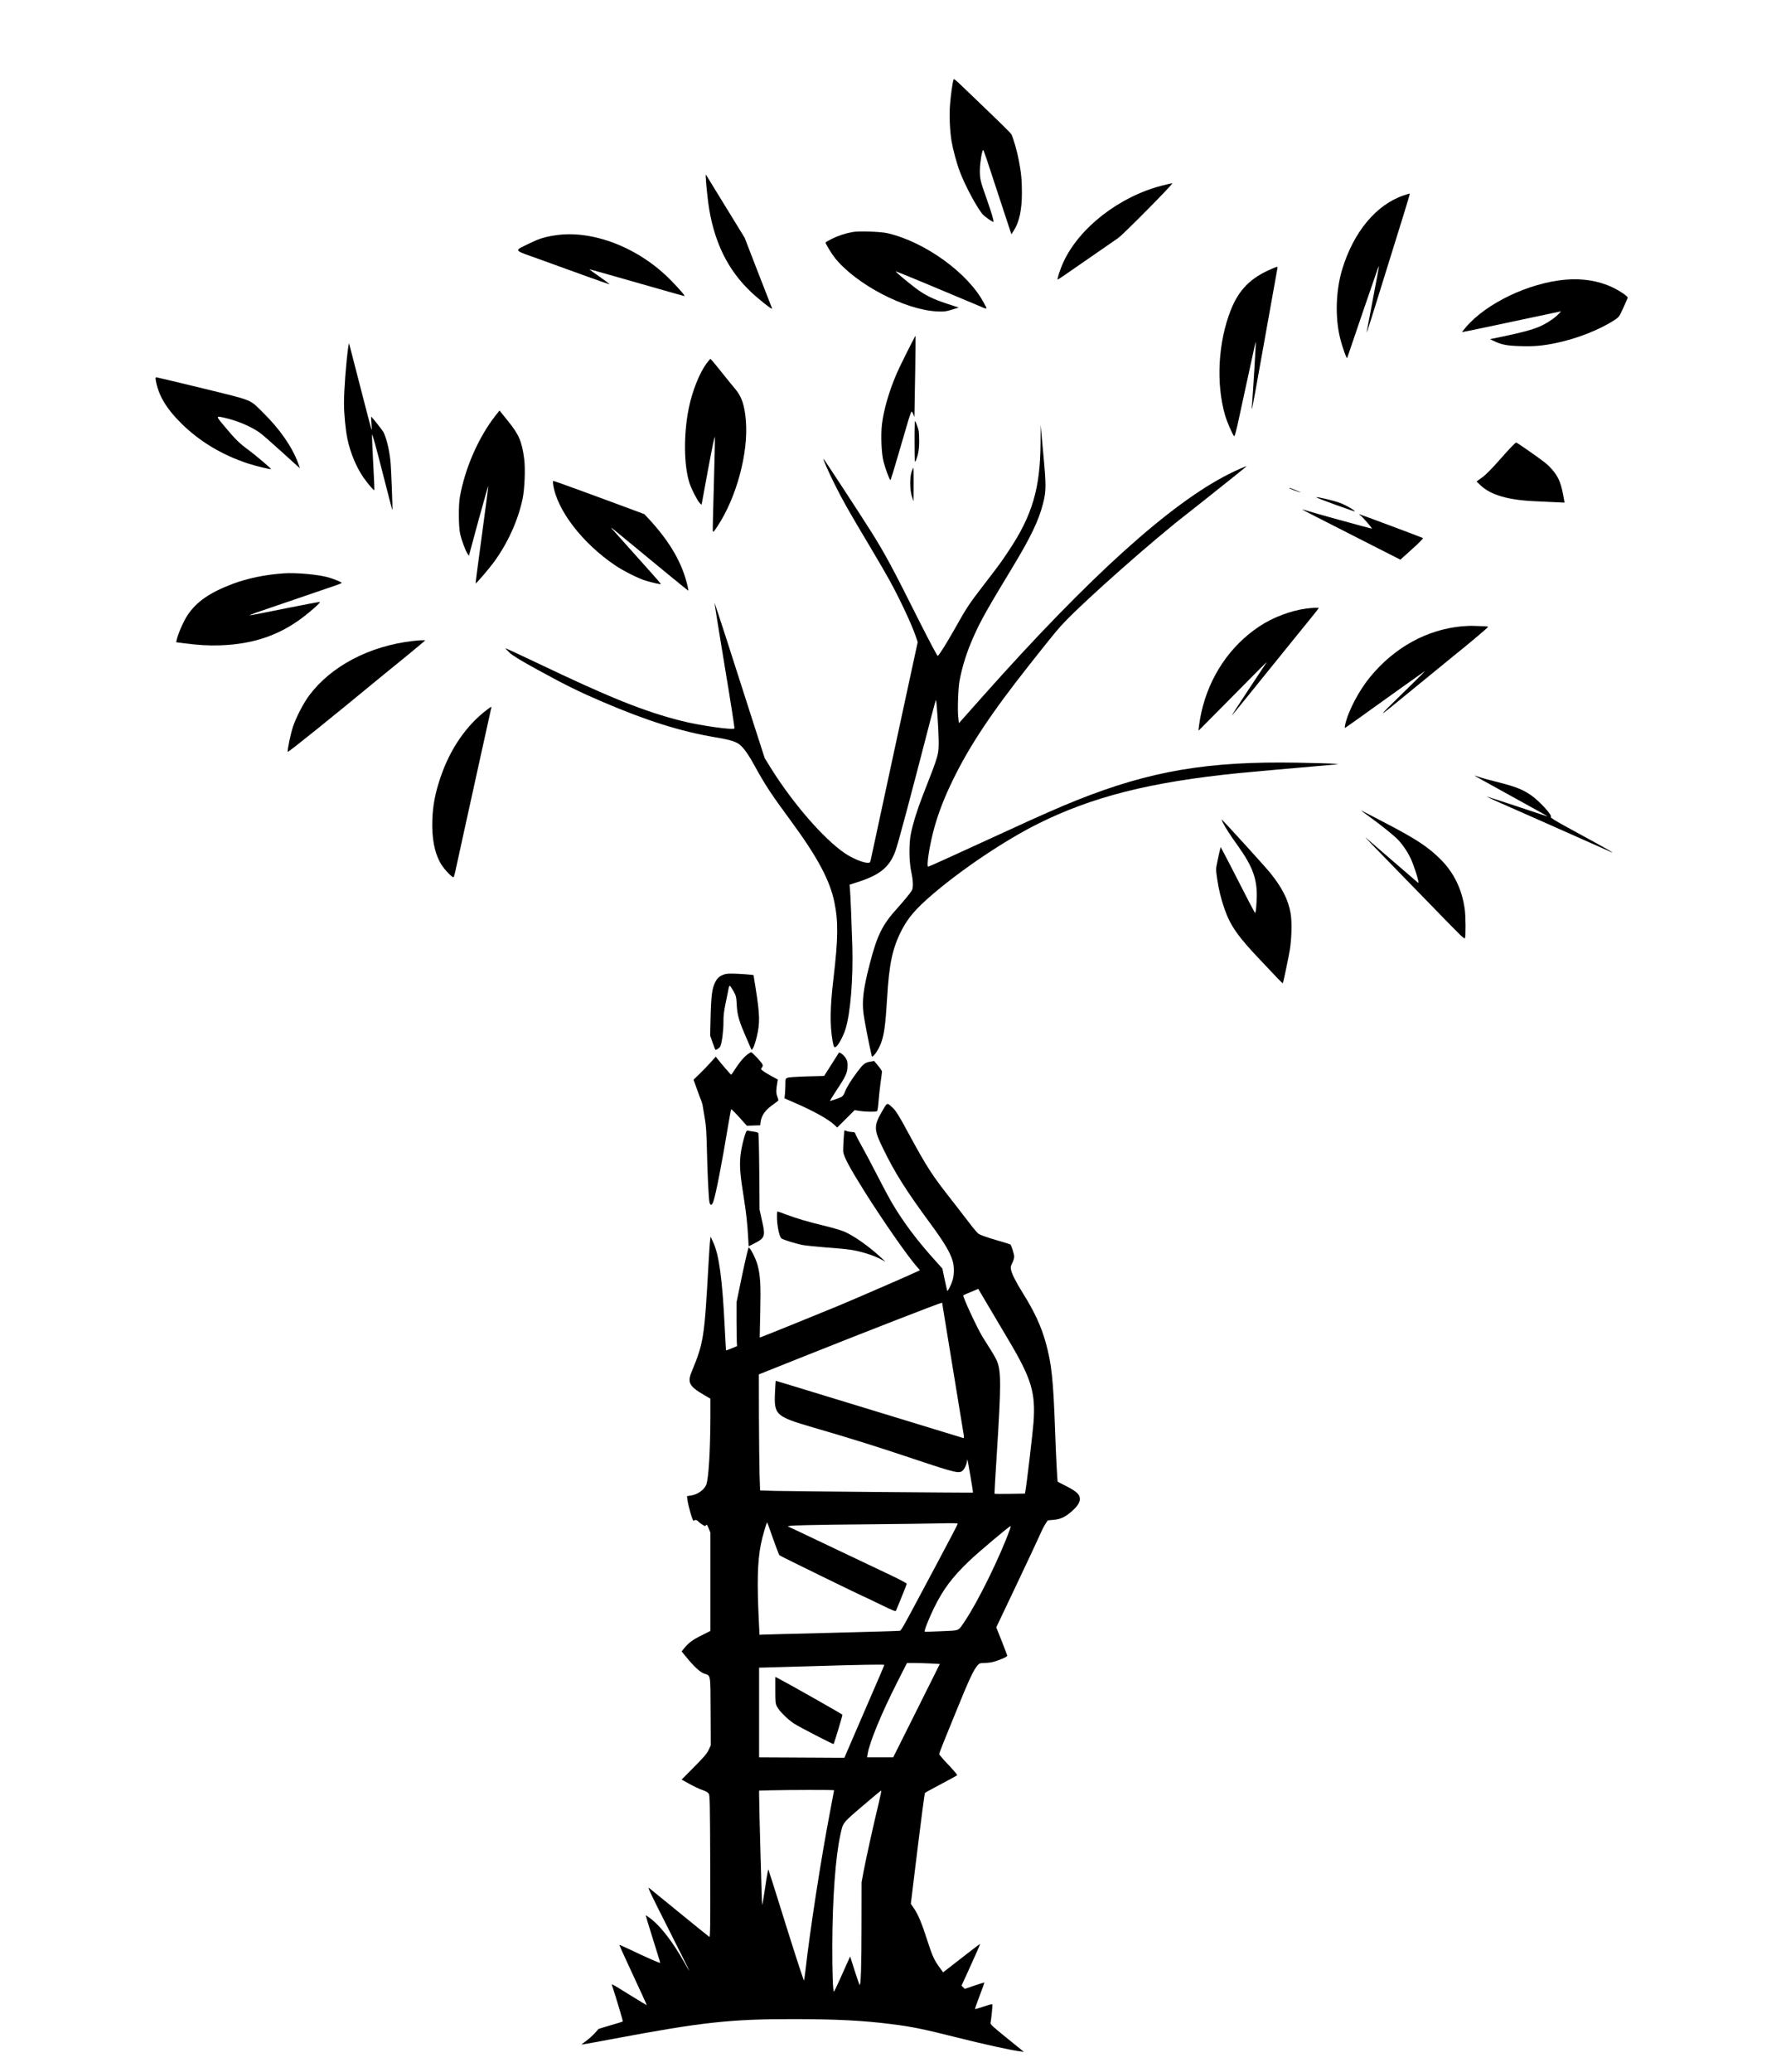<?xml version="1.0" standalone="no"?>
<!DOCTYPE svg PUBLIC "-//W3C//DTD SVG 20010904//EN"
 "http://www.w3.org/TR/2001/REC-SVG-20010904/DTD/svg10.dtd">
<svg version="1.0" xmlns="http://www.w3.org/2000/svg"
 width="2304pt" height="2680pt" viewBox="0 0 2304 2680"
 preserveAspectRatio="xMidYMid meet">

<g transform="translate(0,2680) scale(0.1,-0.1)"
fill="#000000" stroke="none">
<path d="M12335 25769 c-12 -34 -36 -201 -45 -323 -11 -136 -3 -334 20 -473
17 -102 65 -282 105 -388 69 -187 236 -495 303 -563 34 -33 118 -92 133 -92
11 0 -25 122 -86 295 -83 233 -89 259 -89 370 0 94 28 265 43 265 6 0 42 -105
262 -778 l103 -313 33 52 c70 111 102 264 103 484 0 163 -9 262 -41 425 -20
108 -71 286 -94 330 -12 23 -105 114 -580 569 -161 155 -164 156 -170 140z"/>
<path d="M9130 24510 c1 -63 28 -323 45 -420 83 -485 279 -847 614 -1133 126
-107 207 -167 199 -146 -3 8 -85 217 -181 464 l-174 450 -138 225 c-76 124
-172 281 -215 350 -42 69 -93 152 -113 185 l-37 59 0 -34z"/>
<path d="M15031 24399 c-552 -142 -1070 -545 -1275 -991 -35 -74 -82 -216 -74
-223 4 -4 43 23 478 325 146 101 283 196 305 211 68 47 722 709 700 708 -11 0
-72 -14 -134 -30z"/>
<path d="M18162 24274 c-358 -120 -652 -474 -799 -959 -82 -272 -93 -616 -28
-883 29 -119 87 -282 93 -262 20 63 377 1106 392 1145 10 28 19 46 19 41 1 -5
-35 -197 -79 -427 -44 -230 -80 -422 -80 -426 1 -15 24 55 472 1501 49 158 88
290 86 292 -2 1 -36 -8 -76 -22z"/>
<path d="M11030 23799 c-91 -16 -191 -49 -272 -90 -43 -22 -78 -42 -78 -46 0
-17 77 -144 120 -198 272 -341 906 -673 1321 -693 94 -4 114 -2 194 23 l88 27
-144 47 c-195 64 -295 114 -414 204 -126 96 -269 217 -255 217 9 0 614 -251
1065 -442 129 -55 121 -58 75 30 -203 389 -768 797 -1255 907 -85 19 -367 28
-445 14z"/>
<path d="M7175 23755 c-136 -21 -205 -44 -330 -105 -201 -99 -213 -79 122
-199 158 -57 429 -155 602 -218 173 -62 315 -112 317 -110 3 2 -56 46 -130 98
-74 51 -134 95 -132 96 1 2 277 -76 612 -172 335 -96 613 -175 617 -175 15 0
-54 81 -168 198 -417 430 -1023 665 -1510 587z"/>
<path d="M16460 23326 c-279 -116 -435 -273 -540 -542 -161 -411 -190 -939
-74 -1348 25 -89 103 -268 121 -279 5 -3 28 78 52 191 23 108 63 289 87 402
39 179 89 409 126 578 6 28 13 51 14 49 3 -3 -33 -598 -50 -827 -7 -95 0 -61
109 550 53 294 111 621 130 725 19 105 46 255 60 335 14 80 27 155 30 168 7
27 4 27 -65 -2z"/>
<path d="M20255 23183 c-476 -41 -1028 -305 -1292 -616 -28 -34 -51 -62 -50
-63 1 -1 160 31 352 72 505 107 865 184 900 191 l30 6 -35 -37 c-50 -54 -165
-128 -255 -165 -87 -37 -234 -76 -470 -125 l-160 -33 55 -26 c97 -46 165 -59
337 -64 171 -6 285 4 453 38 278 57 579 175 773 304 51 34 57 43 107 153 29
64 54 122 57 129 7 17 -98 90 -201 138 -172 82 -387 117 -601 98z"/>
<path d="M11737 22253 c-58 -114 -124 -253 -147 -308 -89 -210 -158 -447 -180
-629 -17 -136 -8 -376 19 -484 22 -87 79 -242 90 -242 4 0 46 136 94 303 49
166 107 366 130 444 23 79 46 142 51 140 5 -2 15 -19 22 -38 l12 -34 2 35 c3
79 17 1015 14 1018 -1 2 -49 -90 -107 -205z"/>
<path d="M4506 22318 c-29 -206 -56 -557 -56 -736 0 -133 21 -351 45 -462 38
-182 120 -374 213 -505 60 -83 128 -162 134 -155 3 3 -3 158 -14 345 -10 187
-17 355 -15 374 1 21 51 -156 131 -472 71 -279 130 -506 132 -505 5 7 -16 564
-26 645 -17 149 -52 290 -90 365 -14 25 -151 198 -158 198 -2 0 -1 -39 3 -87
4 -49 5 -86 2 -83 -3 3 -69 255 -147 560 -78 305 -143 556 -144 558 -2 2 -6
-16 -10 -40z"/>
<path d="M9142 22102 c-93 -126 -186 -358 -231 -579 -70 -341 -65 -752 11
-978 26 -79 103 -226 131 -253 l23 -21 84 457 c56 300 86 443 88 417 2 -22 -4
-296 -13 -610 -9 -313 -16 -583 -14 -598 4 -27 8 -23 60 55 247 373 402 950
368 1366 -15 194 -54 311 -133 405 -29 34 -77 94 -108 132 -127 160 -210 260
-216 262 -4 2 -26 -23 -50 -55z"/>
<path d="M2015 21883 c33 -194 133 -363 329 -558 235 -233 525 -408 861 -519
108 -35 294 -80 301 -73 6 5 -214 191 -290 246 -114 83 -169 136 -293 284
-137 163 -137 160 -13 132 159 -37 320 -104 440 -184 30 -19 161 -134 292
-253 131 -120 238 -216 238 -213 0 2 -11 33 -24 67 -79 211 -238 440 -452 650
-181 178 -113 151 -781 315 -322 78 -592 143 -600 143 -11 0 -12 -9 -8 -37z"/>
<path d="M6409 21423 c-218 -277 -396 -684 -460 -1053 -19 -109 -17 -386 4
-477 19 -83 68 -215 95 -255 l18 -27 123 455 c69 249 126 452 128 451 2 -2
-35 -286 -82 -632 -47 -345 -84 -629 -82 -631 6 -6 168 183 233 271 180 244
315 541 374 820 27 128 38 393 21 520 -30 228 -68 315 -211 491 l-108 134 -53
-67z"/>
<path d="M11831 21085 c1 -254 2 -277 15 -247 31 71 45 149 45 253 0 59 -3
120 -6 135 -10 42 -37 118 -47 129 -4 5 -8 -117 -7 -270z"/>
<path d="M13461 21068 c-3 -579 -107 -934 -406 -1383 -114 -171 -101 -154
-336 -460 -192 -250 -209 -277 -371 -564 -105 -186 -197 -333 -217 -345 -5 -4
-109 193 -232 436 -360 719 -444 874 -621 1158 -133 212 -622 960 -625 956 -7
-7 61 -162 148 -336 106 -213 169 -323 456 -805 105 -176 217 -369 250 -430
137 -249 291 -579 343 -735 l22 -65 -157 -725 c-301 -1396 -426 -1976 -442
-2052 -16 -78 -16 -78 -48 -78 -60 0 -199 58 -295 123 -274 186 -673 645 -962
1109 l-76 123 -172 535 c-95 294 -240 748 -323 1007 -84 260 -153 470 -154
465 -1 -4 58 -369 131 -812 74 -443 131 -808 127 -812 -21 -23 -451 38 -683
97 -492 125 -921 297 -1888 759 -212 101 -387 182 -390 180 -2 -3 23 -29 55
-59 44 -39 144 -100 370 -224 349 -191 526 -279 830 -409 570 -244 1008 -382
1449 -457 215 -36 283 -58 337 -107 52 -48 110 -132 180 -261 137 -250 212
-364 468 -712 346 -470 507 -771 565 -1055 52 -253 49 -472 -13 -996 -43 -362
-46 -593 -11 -795 16 -90 23 -99 54 -70 33 31 89 140 114 221 64 209 100 646
88 1075 -8 274 -24 669 -31 741 l-5 51 103 33 c293 93 418 197 493 410 40 116
186 664 466 1747 29 111 54 201 56 199 8 -9 34 -380 35 -511 2 -198 6 -184
-207 -728 -71 -182 -125 -355 -153 -494 -26 -130 -23 -357 5 -487 24 -108 28
-205 10 -239 -16 -32 -104 -139 -188 -232 -196 -216 -263 -351 -360 -728 -80
-312 -100 -465 -80 -632 9 -78 67 -380 105 -544 6 -22 7 -23 25 -6 35 32 80
110 105 185 34 100 52 240 70 545 27 462 70 661 190 895 84 161 180 273 392
456 386 331 937 701 1361 914 707 354 1461 545 2607 660 161 16 713 65 1210
108 l80 7 -60 6 c-33 4 -244 10 -470 14 -1157 21 -1905 -106 -2857 -486 -208
-83 -487 -205 -913 -402 -639 -294 -998 -457 -1007 -457 -28 0 22 310 86 530
57 195 125 368 230 585 216 446 500 873 1000 1505 323 408 361 454 450 547
284 297 1151 1063 1571 1388 133 103 787 625 783 625 -14 0 -129 -50 -226 -99
-760 -381 -1812 -1330 -3186 -2875 l-311 -350 -8 70 c-12 95 -2 382 16 479 35
185 93 371 179 564 91 206 171 350 505 901 236 390 342 610 397 830 41 161 41
230 2 645 l-34 370 -1 -237z"/>
<path d="M19423 20878 c-126 -143 -200 -218 -250 -254 l-72 -52 53 -50 c133
-126 362 -192 721 -206 77 -4 191 -9 252 -12 l113 -5 -6 33 c-34 201 -62 280
-139 376 -25 32 -73 81 -108 108 -67 54 -350 252 -372 260 -8 3 -85 -76 -192
-198z"/>
<path d="M11793 20698 c-26 -75 -23 -241 5 -323 l20 -60 1 218 c1 119 -1 217
-3 217 -3 0 -13 -24 -23 -52z"/>
<path d="M7156 20533 c48 -330 378 -760 804 -1047 105 -71 296 -167 393 -197
84 -25 190 -49 196 -44 2 3 -52 66 -120 142 -202 225 -480 536 -508 568 -34
38 -18 27 154 -116 412 -341 825 -679 829 -679 2 0 -2 28 -10 63 -68 293 -225
566 -496 860 l-63 67 -245 91 c-135 50 -285 106 -335 124 -49 18 -202 74 -339
124 -136 50 -253 91 -258 91 -5 0 -6 -19 -2 -47z"/>
<path d="M16680 20486 c0 -6 133 -56 145 -55 8 0 -133 59 -142 59 -2 0 -3 -2
-3 -4z"/>
<path d="M17030 20367 c13 -14 509 -193 499 -181 -20 25 -124 83 -194 109 -83
31 -320 87 -305 72z"/>
<path d="M16850 20208 c5 -5 175 -93 900 -461 l366 -186 152 137 c95 86 147
139 139 143 -17 10 -817 309 -825 309 -4 0 3 -7 15 -15 29 -20 156 -166 150
-172 -4 -4 -821 222 -887 245 -8 3 -13 3 -10 0z"/>
<path d="M3670 19384 c-236 -16 -467 -64 -657 -135 -302 -114 -475 -234 -591
-412 -48 -73 -122 -243 -136 -313 l-7 -31 92 -12 c205 -26 321 -33 479 -28
421 15 755 127 1060 356 112 84 238 197 229 205 -3 3 -205 -35 -449 -84 -244
-50 -450 -90 -459 -89 -9 0 34 18 94 39 131 45 907 311 1018 348 42 14 77 29
77 33 0 9 -80 42 -162 68 -129 39 -420 66 -588 55z"/>
<path d="M16902 18929 c-202 -26 -437 -115 -612 -232 -378 -251 -647 -651
-749 -1113 -18 -79 -41 -234 -35 -234 1 0 127 127 281 283 557 564 605 612
598 599 -4 -7 -113 -172 -242 -365 -129 -194 -220 -336 -203 -317 17 19 110
132 205 250 96 118 225 278 287 355 63 77 190 235 283 350 93 116 209 258 257
317 48 59 88 110 88 113 0 7 -82 4 -158 -6z"/>
<path d="M18910 18699 c-451 -43 -867 -271 -1180 -649 -152 -184 -289 -445
-329 -627 -6 -32 -6 -41 3 -36 6 4 71 50 145 102 73 53 150 108 170 122 20 14
188 134 373 267 186 133 340 242 342 242 3 0 -88 -91 -202 -202 -463 -453
-466 -452 72 -11 274 224 513 419 530 433 125 98 416 343 416 351 0 5 -22 9
-48 9 -27 0 -82 2 -123 4 -41 3 -117 0 -169 -5z"/>
<path d="M5340 18509 c-560 -64 -1056 -324 -1340 -704 -74 -99 -168 -281 -209
-402 -31 -94 -75 -301 -69 -328 2 -12 552 430 1223 984 39 31 179 146 313 255
133 109 242 200 242 202 0 6 -75 3 -160 -7z"/>
<path d="M6304 17623 c-271 -204 -482 -510 -608 -885 -65 -193 -96 -351 -103
-538 -9 -244 28 -433 113 -577 43 -71 150 -182 162 -168 5 6 14 35 20 65 6 30
63 289 126 575 63 286 162 736 220 1000 58 264 110 498 115 520 6 21 9 41 7
42 -2 2 -25 -13 -52 -34z"/>
<path d="M19440 16564 c472 -260 586 -324 580 -324 -3 0 -180 58 -394 130
-215 71 -391 128 -393 127 -1 -2 75 -38 170 -80 94 -42 294 -130 442 -195 668
-296 981 -435 1000 -444 12 -6 16 -7 10 -1 -5 6 -107 63 -225 128 -118 65
-297 163 -398 218 -111 61 -178 103 -170 108 29 18 -158 221 -273 295 -109 71
-198 104 -454 168 -77 19 -167 44 -199 56 -33 11 -62 20 -65 20 -3 0 163 -93
369 -206z"/>
<path d="M17610 16315 c0 -1 39 -31 88 -66 163 -117 337 -257 389 -312 61 -64
131 -169 168 -253 31 -69 81 -219 91 -272 7 -35 6 -36 -12 -21 -25 21 -620
534 -664 573 -36 31 91 -101 421 -439 102 -104 270 -278 375 -385 455 -469
478 -491 486 -473 11 28 9 283 -3 370 -35 260 -141 478 -318 653 -156 154
-308 255 -671 445 -336 176 -350 183 -350 180z"/>
<path d="M15820 16159 c38 -73 96 -163 191 -295 200 -279 259 -446 246 -707
-3 -67 -9 -132 -13 -145 l-7 -23 -16 28 c-10 15 -90 170 -179 344 -88 173
-181 353 -206 399 l-44 83 -11 -39 c-5 -21 -20 -85 -31 -142 -22 -102 -22
-105 -5 -225 20 -138 51 -265 96 -394 78 -221 175 -359 470 -668 74 -78 167
-176 207 -219 41 -43 75 -76 77 -74 6 5 73 327 90 428 25 151 30 368 11 476
-30 175 -108 329 -260 519 -70 87 -623 695 -632 695 -2 0 5 -18 16 -41z"/>
<path d="M9366 14196 c-58 -22 -86 -46 -112 -97 -41 -77 -54 -174 -61 -444
l-6 -250 31 -89 c18 -49 33 -91 35 -93 10 -9 56 21 66 44 20 44 41 206 40 313
-1 82 6 140 31 260 18 85 35 167 37 183 3 15 9 27 14 27 4 0 25 -30 46 -67 36
-65 38 -74 44 -183 7 -133 29 -208 130 -438 l62 -144 18 24 c10 12 32 79 49
148 43 178 40 287 -16 636 l-26 162 -42 5 c-23 3 -100 9 -171 12 -101 4 -139
2 -169 -9z"/>
<path d="M9662 13156 c-48 -39 -99 -101 -158 -193 -21 -35 -42 -63 -46 -63 -6
0 -117 129 -176 204 l-22 29 -62 -69 c-33 -38 -98 -105 -143 -149 l-83 -80 43
-120 c24 -66 49 -136 58 -155 8 -19 18 -57 21 -85 4 -27 16 -97 26 -155 14
-78 20 -176 25 -385 7 -314 22 -632 33 -685 10 -47 32 -44 49 5 34 96 112 497
194 995 18 107 35 198 38 202 3 4 50 -43 104 -103 l99 -110 86 3 87 3 3 30
c10 98 61 169 175 247 31 21 57 43 57 47 0 5 -7 28 -16 52 -15 43 -15 81 2
180 l6 36 -78 42 c-44 24 -94 54 -112 68 -31 24 -32 26 -17 43 11 12 14 26 10
40 -8 26 -133 160 -149 160 -6 0 -30 -16 -54 -34z"/>
<path d="M10758 13035 l-97 -152 -225 -6 c-138 -4 -234 -11 -250 -18 -25 -12
-26 -16 -26 -88 0 -42 -3 -99 -6 -127 l-6 -50 123 -54 c253 -109 448 -218 527
-293 l32 -31 113 112 113 113 65 -10 c74 -12 209 -14 225 -3 6 4 14 54 18 112
4 58 16 168 26 245 11 77 20 146 20 155 0 8 -23 43 -51 76 l-51 61 -50 -9
c-70 -13 -89 -27 -169 -134 -83 -110 -139 -202 -162 -265 -12 -31 -27 -50 -45
-59 -34 -16 -132 -50 -144 -50 -4 0 33 62 83 137 119 178 143 229 143 314 1
55 -3 72 -26 107 -16 23 -40 48 -55 56 l-28 14 -97 -153z"/>
<path d="M11431 12460 c-132 -222 -132 -260 -6 -518 151 -311 296 -540 606
-962 182 -246 259 -376 293 -489 22 -76 21 -188 -4 -260 -18 -56 -59 -135 -65
-129 -2 2 -17 68 -34 147 l-30 143 -78 87 c-252 278 -436 524 -585 781 -30 52
-112 205 -181 340 -69 135 -157 301 -196 370 -39 68 -75 138 -81 155 -9 28
-15 32 -49 33 -22 1 -51 6 -66 12 -14 5 -28 10 -30 10 -6 0 -20 -234 -17 -275
6 -64 83 -209 275 -515 242 -385 568 -852 685 -982 l33 -37 -28 -14 c-51 -27
-825 -363 -1023 -445 -227 -94 -927 -378 -983 -398 l-39 -14 7 333 c8 356 1
471 -36 609 -21 78 -96 225 -114 221 -5 -1 -43 -161 -84 -355 l-73 -353 0
-240 c1 -132 2 -259 4 -283 l3 -43 -69 -29 c-38 -16 -71 -28 -73 -26 -2 1 -10
140 -18 307 -31 621 -73 929 -150 1094 l-32 70 -6 -45 c-4 -25 -14 -169 -22
-320 -53 -951 -62 -1005 -219 -1387 -56 -136 -28 -186 167 -299 l77 -45 0
-232 c-1 -440 -23 -807 -54 -882 -29 -68 -113 -127 -200 -139 l-48 -8 4 -41
c10 -83 70 -289 81 -278 17 17 42 13 62 -9 10 -12 34 -30 54 -42 31 -20 35
-20 45 -5 8 13 14 6 33 -40 l23 -56 0 -636 0 -636 -115 -58 c-116 -57 -170
-98 -226 -169 l-31 -38 59 -72 c98 -121 177 -194 230 -214 90 -32 83 7 86
-489 l2 -440 -28 -60 c-22 -47 -61 -93 -189 -221 l-160 -162 99 -55 c54 -30
129 -66 167 -79 45 -15 74 -31 85 -48 14 -22 16 -114 19 -943 2 -760 0 -917
-11 -910 -7 4 -179 143 -381 308 -203 165 -382 311 -399 325 -25 20 21 -77
247 -523 152 -301 275 -547 273 -547 -3 0 -33 50 -67 112 -137 245 -295 452
-418 550 -41 32 -76 57 -78 55 -2 -2 39 -138 91 -303 52 -164 95 -304 95 -311
0 -10 -156 59 -445 196 -44 21 -82 37 -83 35 -2 -1 78 -177 177 -390 99 -213
180 -389 178 -390 -1 -1 -96 56 -212 128 -274 169 -247 157 -230 106 56 -173
136 -441 132 -445 -3 -2 -74 -25 -159 -49 l-153 -46 -51 -56 c-28 -31 -79 -77
-113 -101 -33 -25 -60 -46 -58 -47 1 -1 180 31 397 72 1162 219 1530 259 2350
258 564 -1 891 -18 1264 -65 257 -32 418 -65 835 -170 350 -88 701 -166 831
-183 l45 -6 -25 21 c-14 11 -112 91 -218 177 -156 126 -192 160 -188 177 10
45 29 236 23 241 -3 4 -54 -10 -113 -30 -59 -20 -109 -34 -111 -32 -2 2 25 79
60 172 36 93 63 170 62 172 -1 1 -59 -17 -128 -40 l-126 -43 -21 21 -21 21 82
179 c112 246 160 356 157 359 -2 2 -75 -53 -163 -122 -88 -68 -195 -151 -237
-184 l-77 -60 -46 63 c-69 93 -96 154 -160 353 -68 213 -117 332 -172 412
l-40 59 87 713 c48 392 91 716 96 721 5 5 99 56 208 114 110 58 203 109 208
114 5 5 -45 64 -112 134 -66 69 -120 132 -120 140 0 8 23 70 51 139 28 68 97
239 154 379 181 447 241 575 294 633 21 23 33 27 77 27 28 0 74 4 103 10 66
12 201 68 201 83 0 7 -32 92 -71 190 l-71 178 260 547 c143 301 279 592 303
646 23 54 56 120 73 145 l31 46 78 7 c88 8 149 37 232 110 71 63 105 114 105
159 0 58 -42 98 -173 165 -62 31 -113 58 -114 59 -5 3 -23 345 -33 640 -24
679 -45 884 -122 1159 -58 210 -144 397 -294 637 -89 142 -140 244 -154 301
-8 38 -6 49 15 91 14 27 25 64 25 83 0 31 -34 140 -49 157 -4 4 -91 31 -193
60 -102 30 -199 64 -216 76 -18 12 -73 77 -123 144 -51 67 -149 194 -218 282
-265 336 -326 430 -570 880 -112 208 -157 281 -194 318 -79 77 -79 77 -126 -3z
m1404 -2635 c82 -137 184 -311 228 -385 281 -476 335 -657 307 -1040 -10 -137
-91 -820 -106 -892 l-5 -27 -196 -3 c-107 -2 -196 -1 -198 2 -1 3 12 241 31
530 55 870 55 1050 3 1182 -11 27 -50 98 -88 157 -38 59 -84 132 -102 162 -77
129 -259 523 -247 535 4 3 48 23 100 44 l93 39 16 -27 c9 -15 83 -139 164
-277z m-645 118 c0 -5 4 -33 9 -63 34 -203 264 -1613 269 -1644 4 -35 3 -39
-14 -34 -10 3 -338 103 -729 223 -390 119 -843 257 -1005 307 -162 49 -382
116 -488 149 -106 32 -194 59 -196 59 -2 0 -6 -64 -10 -143 -14 -301 4 -317
499 -462 477 -139 805 -241 1297 -406 569 -190 594 -195 642 -139 23 28 46 86
46 119 0 8 2 12 5 9 5 -5 76 -421 72 -424 -5 -4 -2394 17 -2563 22 l-191 6 -7
207 c-3 113 -7 451 -8 750 l-1 544 599 239 c812 324 1738 684 1767 687 4 1 7
-2 7 -6z m-2190 -3043 c40 -113 77 -211 84 -217 9 -10 1100 -543 1111 -543 1
0 90 -42 196 -94 166 -81 195 -92 201 -78 3 9 36 89 72 176 36 88 66 165 66
171 0 7 -96 58 -212 113 -226 107 -232 110 -878 417 -228 109 -428 203 -444
210 -35 15 236 22 1139 30 319 3 687 8 818 11 172 4 237 3 237 -5 0 -6 -125
-246 -279 -534 -493 -924 -448 -846 -484 -851 -18 -3 -414 -14 -882 -26 -467
-11 -866 -22 -885 -23 l-35 -2 -6 130 c-27 540 -21 808 23 1035 19 100 76 296
83 288 2 -2 36 -95 75 -208z m3066 123 c-123 -346 -414 -939 -582 -1188 -93
-137 -60 -123 -305 -134 -117 -6 -215 -8 -217 -6 -9 9 52 165 118 301 118 243
239 405 457 613 124 118 517 449 535 451 4 0 1 -17 -6 -37z m-1028 -1739 l120
-7 -301 -603 -302 -604 -169 0 -169 0 7 43 c24 150 179 527 384 930 l125 247
92 0 c51 0 146 -3 213 -6z m-598 -19 c0 -5 -69 -166 -320 -745 -73 -168 -147
-339 -164 -380 l-32 -75 -152 0 c-84 0 -332 1 -552 3 l-400 2 0 580 0 580 53
1 c28 0 315 9 637 18 619 19 930 24 930 16z m-650 -1621 c0 -3 -23 -123 -50
-267 -117 -605 -264 -1557 -321 -2072 -7 -60 -15 -115 -18 -122 -3 -6 -107
312 -231 708 -123 396 -227 724 -230 729 -3 5 -22 -96 -40 -225 -19 -129 -37
-235 -40 -235 -5 0 -41 1321 -40 1442 l0 37 133 4 c264 6 837 7 837 1z m579
-161 c-61 -248 -166 -724 -196 -883 l-27 -145 -1 -565 c0 -531 -9 -782 -25
-763 -4 4 -33 89 -65 187 l-57 180 -32 -70 c-17 -38 -63 -140 -101 -226 -39
-87 -73 -158 -77 -158 -13 0 -22 250 -21 600 2 600 41 1137 104 1425 35 164
25 151 286 374 129 111 238 201 242 201 5 0 -9 -71 -30 -157z"/>
<path d="M10030 4940 c0 -155 2 -175 21 -213 31 -59 132 -161 219 -219 64 -43
510 -273 514 -266 10 17 117 371 114 379 -3 8 -681 392 -830 470 l-38 19 0
-170z"/>
<path d="M9649 12154 c-32 -86 -61 -211 -71 -313 -12 -128 -3 -240 47 -551 28
-177 43 -312 53 -487 l7 -123 69 35 c142 71 150 94 104 295 l-32 145 -4 490
c-2 291 -7 494 -13 501 -5 6 -34 14 -63 18 -30 3 -61 9 -70 12 -11 4 -19 -3
-27 -22z"/>
<path d="M10052 11033 c4 -108 32 -231 57 -251 23 -18 183 -68 278 -86 46 -8
181 -22 300 -31 120 -8 265 -22 323 -31 124 -19 289 -70 380 -119 l65 -34 -65
60 c-149 138 -348 278 -469 329 -39 17 -156 51 -259 76 -205 49 -364 96 -503
149 -50 19 -95 35 -101 35 -6 0 -8 -38 -6 -97z"/>
</g>
</svg>

